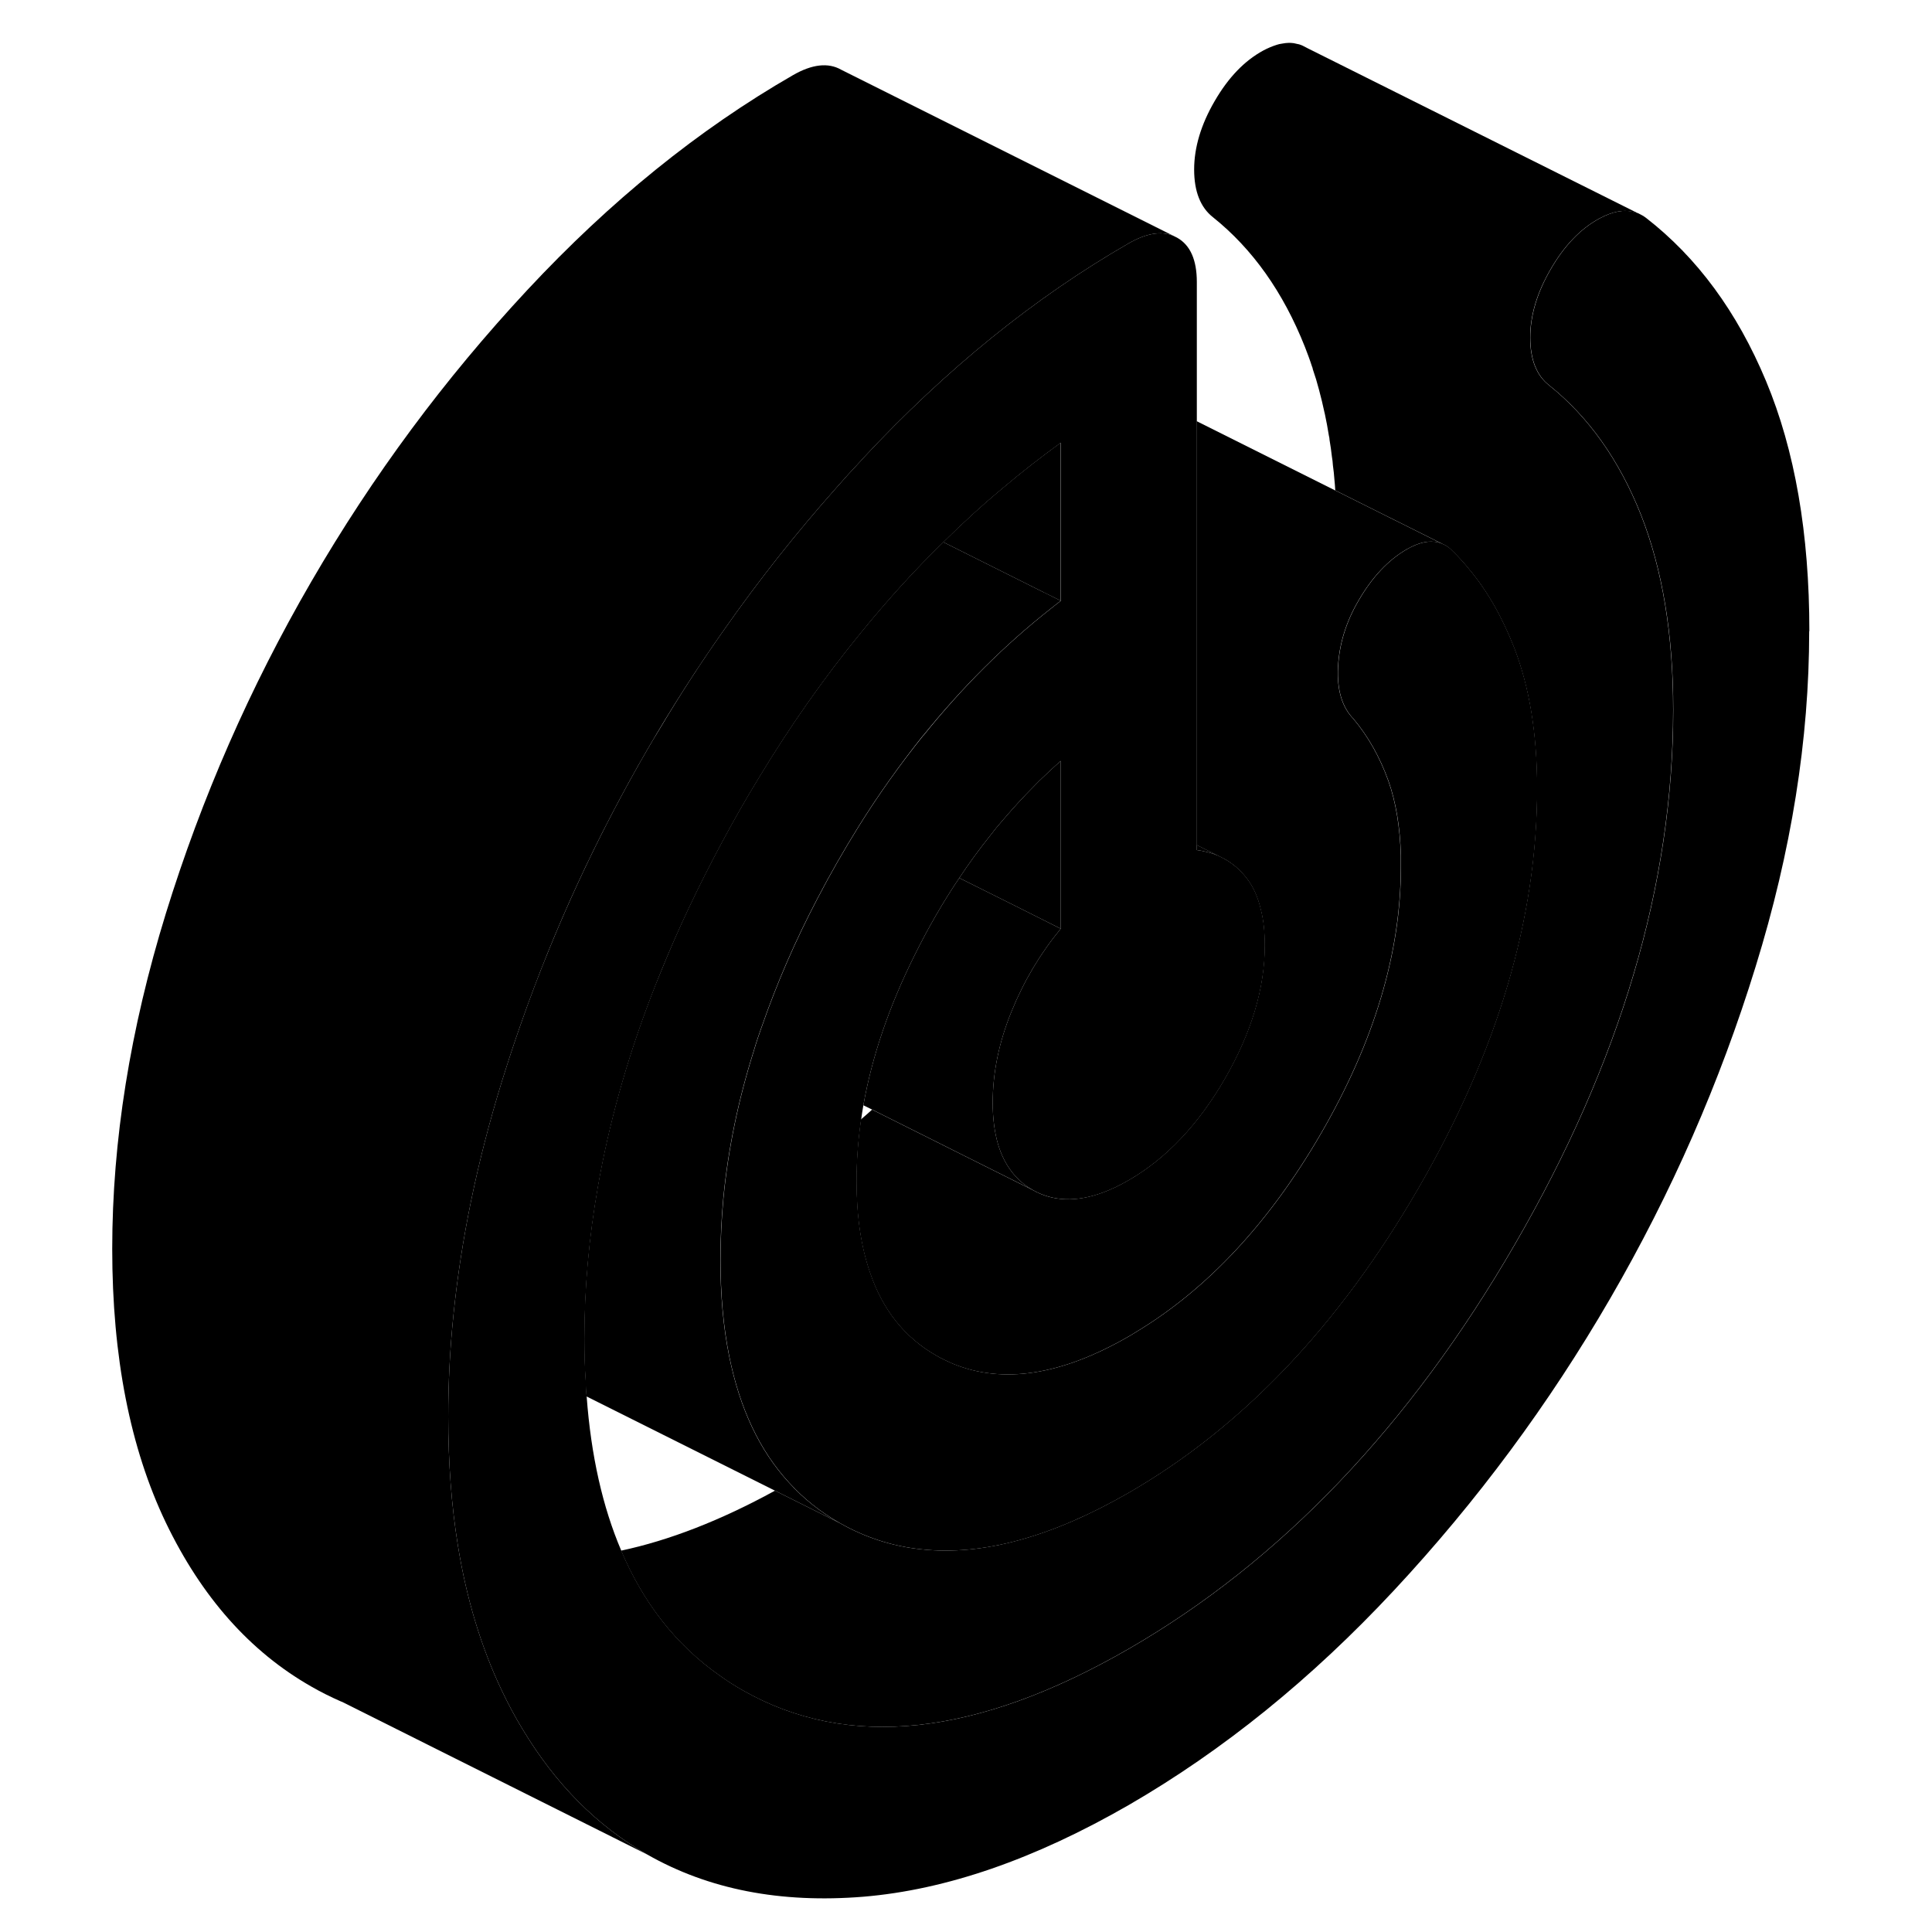<svg width="24" height="24" viewBox="0 0 106 115" class="pr-icon-iso-duotone-secondary" xmlns="http://www.w3.org/2000/svg" stroke-width="1px" stroke-linecap="round" stroke-linejoin="round">
    <path d="M56.97 70.83L53.93 69.31L47.42 66.05L46.89 65.79C47.41 62.88 48.42 59.91 49.93 56.88C50.74 55.24 51.63 53.7 52.6 52.26L55.97 53.94L58.64 55.28C57.42 56.76 56.44 58.4 55.7 60.23C54.96 62.05 54.59 63.85 54.59 65.64C54.59 66.58 54.7 67.41 54.91 68.12C55.279 69.35 55.97 70.26 56.97 70.83Z" class="pr-icon-iso-duotone-primary-stroke" stroke-linejoin="round"/>
    <path d="M103.19 37.57C103.19 44 102.13 50.66 100 57.54C97.88 64.42 94.99 71.01 91.34 77.3C87.7 83.58 83.41 89.37 78.48 94.66C73.56 99.94 68.29 104.2 62.69 107.44C57.08 110.67 51.82 112.49 46.89 112.9C41.96 113.3 37.68 112.47 34.03 110.39C31.04 108.69 28.57 106.2 26.6 102.92C26.16 102.2 25.75 101.43 25.37 100.63C24.15 98.07 23.27 95.19 22.75 91.96C22.37 89.6 22.18 87.06 22.18 84.34C22.18 82.34 22.28 80.32 22.49 78.28C22.95 73.75 23.91 69.12 25.37 64.38C25.73 63.23 26.1 62.09 26.5 60.96C27.03 59.44 27.6 57.93 28.21 56.45C29.87 52.39 31.81 48.45 34.03 44.62C34.28 44.19 34.53 43.77 34.79 43.35C36 41.32 37.28 39.35 38.64 37.43C40.68 34.52 42.89 31.73 45.25 29.07C45.74 28.51 46.23 27.97 46.74 27.43C46.79 27.37 46.84 27.32 46.89 27.26C51.82 21.97 57.08 17.71 62.69 14.48C63.72 13.89 64.6 13.74 65.33 14.03L65.57 14.15C66.35 14.59 66.74 15.47 66.74 16.79V50.6C67.19 50.66 67.62 50.77 68 50.93L68.38 51.12C68.87 51.39 69.3 51.75 69.67 52.22C70.09 52.74 70.38 53.38 70.56 54.16C70.72 54.79 70.79 55.49 70.79 56.28C70.79 58.84 69.99 61.48 68.41 64.22C66.82 66.96 64.91 68.97 62.69 70.25C62.17 70.55 61.67 70.79 61.19 70.97C59.59 71.57 58.18 71.52 56.97 70.83C55.97 70.26 55.28 69.35 54.91 68.12C54.7 67.41 54.59 66.58 54.59 65.64C54.59 63.85 54.96 62.05 55.7 60.23C56.44 58.4 57.42 56.76 58.64 55.28V45.29C58.64 45.29 58.62 45.31 58.61 45.32C58.39 45.51 58.18 45.71 57.96 45.91L57.33 46.51C56.81 47.03 56.3 47.56 55.81 48.11C55.58 48.37 55.35 48.63 55.13 48.89C54.9 49.15 54.68 49.42 54.47 49.7C53.81 50.52 53.19 51.37 52.6 52.26C51.63 53.7 50.74 55.24 49.93 56.88C48.42 59.91 47.41 62.88 46.89 65.79C46.84 66.07 46.8 66.35 46.76 66.63C46.58 67.88 46.49 69.09 46.49 70.31C46.49 72.4 46.76 74.21 47.29 75.74C48.04 77.97 49.36 79.62 51.24 80.69C51.55 80.87 51.87 81.02 52.19 81.16C55.17 82.4 58.67 81.87 62.69 79.55C62.83 79.47 62.98 79.38 63.12 79.29C67.39 76.72 71.06 72.77 74.13 67.48C77.3 62.01 78.89 56.72 78.89 51.6C78.89 51.37 78.89 51.15 78.89 50.93C78.84 49.21 78.59 47.72 78.14 46.46C77.63 45.05 76.94 43.83 76.06 42.78C75.39 42.09 75.08 41.06 75.15 39.71C75.22 38.35 75.62 37.03 76.37 35.75C77.18 34.35 78.14 33.33 79.25 32.69C79.87 32.34 80.41 32.19 80.89 32.25H80.91C81.09 32.27 81.26 32.32 81.42 32.4H81.43C81.62 32.49 81.79 32.61 81.94 32.77C82.27 33.09 82.59 33.43 82.88 33.79C84 35.11 84.91 36.7 85.63 38.54C86.54 40.88 87 43.67 87 46.93C87 54.67 84.64 62.62 79.91 70.77C75.19 78.92 69.45 84.95 62.7 88.85C58.11 91.49 53.99 92.62 50.34 92.22C48.61 92.04 46.99 91.51 45.48 90.65C44.34 90 43.34 89.21 42.48 88.26C40.72 86.35 39.54 83.84 38.91 80.73C38.56 78.99 38.39 77.09 38.39 74.99C38.39 73.78 38.45 72.57 38.56 71.35C38.84 68.44 39.44 65.5 40.38 62.53C40.52 62.05 40.68 61.58 40.85 61.1C40.85 61.1 40.853 61.093 40.86 61.08C41.73 58.57 42.83 56.02 44.17 53.47C44.93 52.01 45.74 50.6 46.58 49.25C47.79 47.3 49.09 45.49 50.46 43.78H50.47C52.77 40.92 55.29 38.4 58.05 36.23C58.25 36.07 58.45 35.91 58.65 35.76V26.35C57.48 27.2 56.33 28.09 55.21 29.04C53.99 30.05 52.81 31.13 51.66 32.27C49.94 33.94 48.31 35.74 46.75 37.66C44.58 40.31 42.56 43.18 40.68 46.29C39.91 47.55 39.16 48.86 38.44 50.21C37.07 52.77 35.87 55.3 34.85 57.82C34.62 58.37 34.41 58.91 34.21 59.44C32.78 63.2 31.75 66.92 31.1 70.6C30.56 73.66 30.29 76.68 30.29 79.67C30.29 80.54 30.31 81.39 30.37 82.22C30.37 82.52 30.39 82.82 30.42 83.12C30.68 86.64 31.37 89.7 32.48 92.3C33.81 95.43 35.75 97.91 38.31 99.71C38.76 100.04 39.22 100.33 39.71 100.61C45.99 104.19 53.65 103.36 62.7 98.14C71.74 92.92 79.41 84.89 85.68 74.06C91.96 63.23 95.1 52.63 95.1 42.25C95.1 37.76 94.46 33.89 93.18 30.64C91.89 27.39 90.07 24.82 87.71 22.93C86.97 22.35 86.59 21.4 86.59 20.09C86.59 18.78 87 17.41 87.81 16.02C88.62 14.62 89.58 13.62 90.7 13.01C91.49 12.58 92.19 12.45 92.79 12.63H92.82C92.88 12.65 92.94 12.67 93 12.69L93.16 12.77C93.28 12.83 93.38 12.89 93.48 12.97C96.52 15.33 98.9 18.56 100.62 22.68C102.34 26.8 103.2 31.76 103.2 37.57H103.19Z" class="pr-icon-iso-duotone-primary-stroke" stroke-linejoin="round"/>
    <path d="M58.64 26.35V35.76L57.61 35.25L51.65 32.27C52.8 31.13 53.98 30.05 55.2 29.04C56.32 28.09 57.47 27.2 58.64 26.35Z" class="pr-icon-iso-duotone-primary-stroke" stroke-linejoin="round"/>
    <path d="M95.09 42.25C95.09 52.63 91.95 63.23 85.67 74.06C79.4 84.89 71.73 92.92 62.69 98.14C53.64 103.36 45.98 104.19 39.7 100.61C39.21 100.33 38.75 100.04 38.3 99.71C35.74 97.91 33.8 95.43 32.47 92.3C35.34 91.69 38.4 90.5 41.63 88.73L45.47 90.65C46.98 91.51 48.6 92.04 50.33 92.22C53.98 92.62 58.1 91.49 62.69 88.85C69.44 84.95 75.18 78.92 79.9 70.77C84.63 62.62 86.99 54.67 86.99 46.93C86.99 43.67 86.53 40.88 85.62 38.54C84.9 36.7 83.99 35.11 82.87 33.79C82.58 33.43 82.26 33.09 81.93 32.77C81.78 32.61 81.61 32.49 81.42 32.4H81.41L74.98 29.19C74.97 28.97 74.95 28.76 74.93 28.55C74.91 28.26 74.88 27.98 74.84 27.7C74.83 27.52 74.81 27.35 74.78 27.18C74.74 26.85 74.7 26.52 74.64 26.19C74.64 26.1 74.62 26.02 74.6 25.93C74.53 25.49 74.45 25.06 74.36 24.64C74.35 24.61 74.35 24.59 74.34 24.56C74.24 24.09 74.13 23.64 74.01 23.19C73.9 22.77 73.78 22.37 73.64 21.97C73.64 21.92 73.62 21.87 73.6 21.83C73.47 21.42 73.32 21.03 73.17 20.64C71.88 17.39 70.06 14.82 67.7 12.93C66.96 12.35 66.58 11.4 66.58 10.09C66.58 8.78 66.99 7.41 67.8 6.02C68.61 4.62 69.57 3.62 70.69 3.01C70.97 2.86 71.24 2.75 71.49 2.67C71.59 2.64 71.69 2.61 71.79 2.6C71.95 2.57 72.1 2.55 72.24 2.55C72.33 2.55 72.42 2.56 72.51 2.57C72.6 2.59 72.69 2.61 72.78 2.63C72.81 2.63 72.83 2.64 72.86 2.65C72.92 2.67 72.98 2.69 73.04 2.72L73.35 2.88L92.99 12.69C92.93 12.67 92.87 12.65 92.81 12.64H92.78C92.18 12.45 91.48 12.58 90.69 13.01C89.57 13.62 88.61 14.62 87.8 16.02C86.99 17.41 86.58 18.77 86.58 20.09C86.58 21.41 86.96 22.35 87.7 22.93C90.06 24.82 91.88 27.39 93.17 30.64C94.45 33.89 95.09 37.76 95.09 42.25Z" class="pr-icon-iso-duotone-primary-stroke" stroke-linejoin="round"/>
    <path d="M58.64 35.76C58.44 35.91 58.24 36.07 58.04 36.23C55.28 38.4 52.76 40.92 50.46 43.77H50.45C49.08 45.49 47.78 47.3 46.57 49.25C45.73 50.6 44.92 52.01 44.16 53.47C42.82 56.02 41.72 58.57 40.85 61.08C40.85 61.08 40.846 61.087 40.84 61.1C40.67 61.58 40.51 62.05 40.37 62.53C39.43 65.5 38.83 68.44 38.55 71.35C38.44 72.57 38.38 73.78 38.38 74.99C38.38 77.09 38.55 78.99 38.9 80.72C39.53 83.84 40.71 86.35 42.47 88.26C43.33 89.21 44.33 90 45.47 90.65L41.63 88.73L30.41 83.12C30.38 82.82 30.36 82.52 30.36 82.22C30.3 81.39 30.28 80.54 30.28 79.67C30.28 76.68 30.55 73.66 31.09 70.6C31.74 66.92 32.77 63.2 34.2 59.44C34.4 58.91 34.61 58.37 34.84 57.83C35.86 55.3 37.06 52.77 38.43 50.21C39.15 48.86 39.9 47.55 40.67 46.29C42.55 43.18 44.57 40.31 46.74 37.66C48.3 35.74 49.93 33.94 51.65 32.27L57.61 35.25H57.62L58.64 35.76Z" class="pr-icon-iso-duotone-primary-stroke" stroke-linejoin="round"/>
    <path d="M65.33 14.03C64.6 13.74 63.72 13.89 62.69 14.48C57.08 17.71 51.82 21.97 46.89 27.26C46.84 27.32 46.79 27.37 46.74 27.43C46.23 27.97 45.74 28.51 45.25 29.07C42.89 31.73 40.68 34.52 38.64 37.43C37 39.75 35.47 42.14 34.03 44.62C30.99 49.86 28.48 55.3 26.5 60.96C26.1 62.09 25.73 63.23 25.37 64.38C23.91 69.12 22.95 73.75 22.49 78.28C22.28 80.32 22.18 82.34 22.18 84.34C22.18 87.06 22.37 89.6 22.75 91.96C23.27 95.19 24.15 98.07 25.37 100.63C25.75 101.43 26.16 102.2 26.6 102.92C28.57 106.2 31.04 108.69 34.03 110.39L15.86 101.3L15.8 101.28C15.19 101.01 14.6 100.72 14.03 100.39C10.38 98.31 7.5 95.06 5.37 90.63C3.25 86.2 2.18 80.77 2.18 74.34C2.18 67.91 3.25 61.26 5.37 54.38C7.5 47.49 10.38 40.91 14.03 34.62C17.68 28.33 21.96 22.55 26.89 17.26C31.82 11.97 37.08 7.71 42.69 4.48C43.83 3.82 44.8 3.71 45.57 4.15L65.33 14.03Z" class="pr-icon-iso-duotone-primary-stroke" stroke-linejoin="round"/>
    <path d="M81.41 32.4C81.25 32.32 81.08 32.27 80.9 32.25H80.88C80.4 32.19 79.86 32.34 79.24 32.69C78.13 33.33 77.17 34.35 76.36 35.75C75.61 37.03 75.21 38.35 75.14 39.71C75.07 41.06 75.38 42.09 76.05 42.78C76.93 43.83 77.62 45.05 78.13 46.46C78.58 47.72 78.83 49.21 78.88 50.93C78.88 51.15 78.88 51.37 78.88 51.6C78.88 56.72 77.29 62.01 74.12 67.48C71.05 72.77 67.38 76.72 63.11 79.29C62.97 79.38 62.82 79.47 62.68 79.55C58.66 81.87 55.16 82.4 52.18 81.16C51.86 81.02 51.54 80.87 51.23 80.69C49.35 79.62 48.03 77.97 47.28 75.74C46.75 74.21 46.48 72.4 46.48 70.31C46.48 69.09 46.57 67.87 46.75 66.63C46.97 66.44 47.19 66.25 47.41 66.05L53.92 69.31L56.96 70.83C58.17 71.52 59.58 71.57 61.18 70.97C61.66 70.79 62.16 70.55 62.68 70.25C64.9 68.97 66.81 66.96 68.4 64.22C69.98 61.48 70.78 58.84 70.78 56.28C70.78 55.49 70.71 54.78 70.55 54.16C70.37 53.38 70.08 52.74 69.66 52.22C69.29 51.75 68.86 51.39 68.37 51.12L66.73 50.3V25.07L74.97 29.19L81.4 32.4H81.41Z" class="pr-icon-iso-duotone-primary-stroke" stroke-linejoin="round"/>
    <path d="M68 50.93C67.62 50.77 67.19 50.66 66.74 50.6V50.3L68 50.93Z" class="pr-icon-iso-duotone-primary-stroke" stroke-linejoin="round"/>
    <path d="M58.64 45.29V55.28L55.97 53.94L52.6 52.26C53.19 51.37 53.81 50.52 54.47 49.7C54.68 49.42 54.9 49.15 55.13 48.89C55.35 48.63 55.58 48.37 55.81 48.11C56.3 47.56 56.81 47.03 57.33 46.51L57.96 45.91C58.18 45.71 58.39 45.51 58.61 45.32C58.62 45.31 58.63 45.3 58.64 45.29Z" class="pr-icon-iso-duotone-primary-stroke" stroke-linejoin="round"/>
</svg>